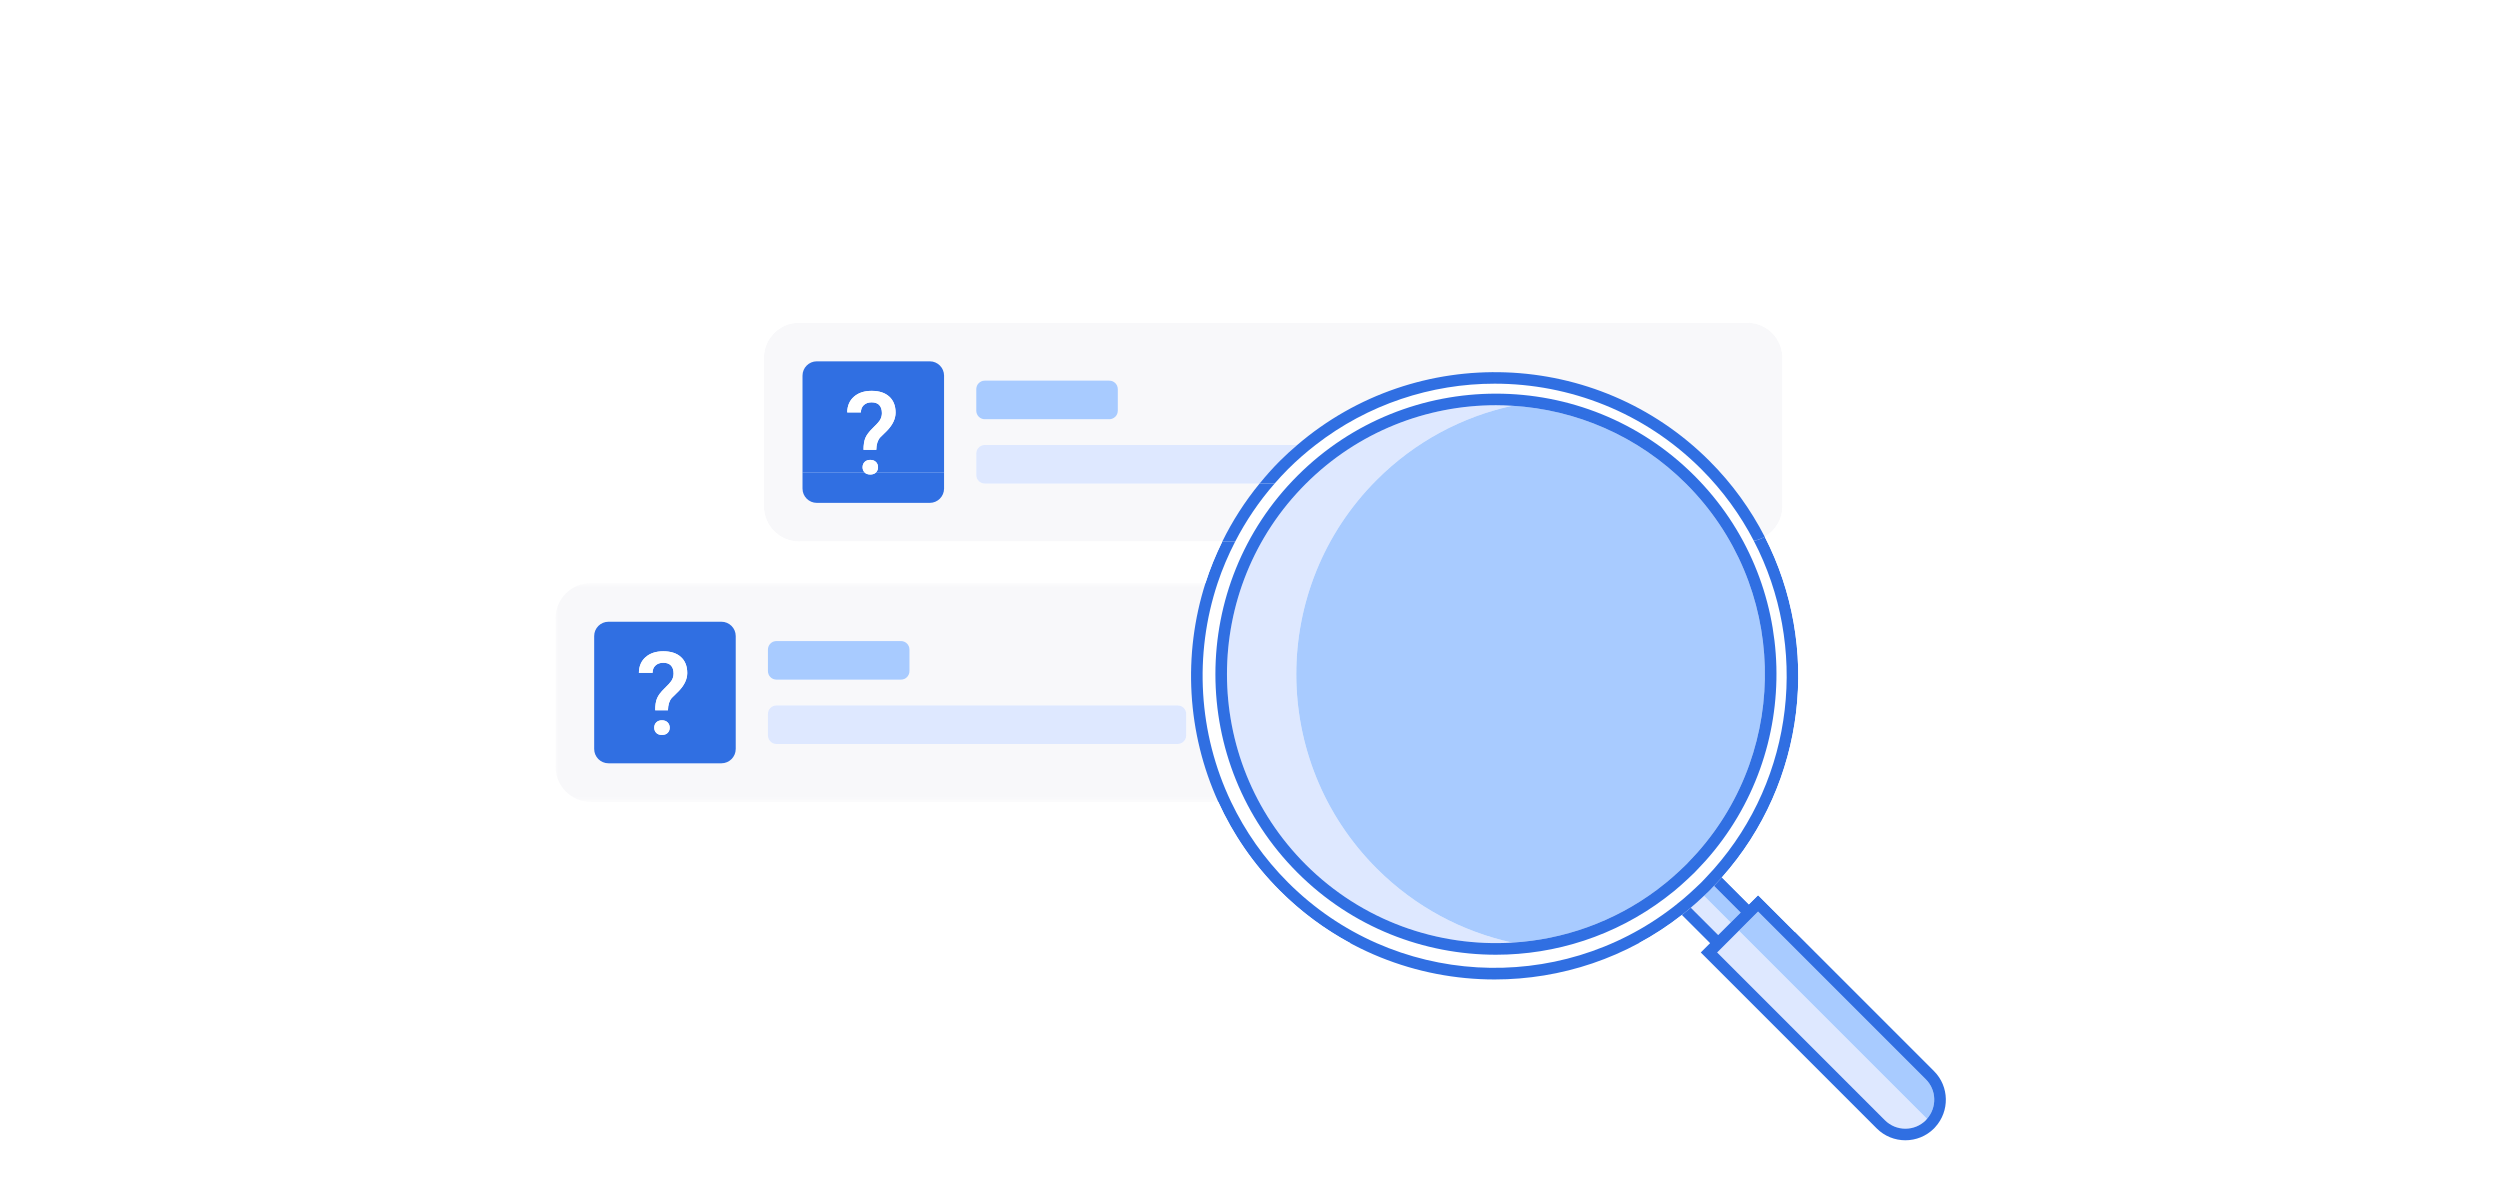 <?xml version="1.0" encoding="UTF-8"?>
<svg width="432px" height="206px" viewBox="0 0 432 206" version="1.1" xmlns="http://www.w3.org/2000/svg" xmlns:xlink="http://www.w3.org/1999/xlink">
    <title>6D06AF97-C9C9-4869-9798-718FF9C9F2DC@1x</title>
    <defs>
        <filter x="-14.5%" y="-22.6%" width="129.0%" height="145.2%" filterUnits="objectBoundingBox" id="filter-1">
            <feOffset dx="0" dy="6" in="SourceAlpha" result="shadowOffsetOuter1"></feOffset>
            <feGaussianBlur stdDeviation="6" in="shadowOffsetOuter1" result="shadowBlurOuter1"></feGaussianBlur>
            <feColorMatrix values="0 0 0 0 0.059   0 0 0 0 0.459   0 0 0 0 0.961  0 0 0 0.3 0" type="matrix" in="shadowBlurOuter1" result="shadowMatrixOuter1"></feColorMatrix>
            <feMerge>
                <feMergeNode in="shadowMatrixOuter1"></feMergeNode>
                <feMergeNode in="SourceGraphic"></feMergeNode>
            </feMerge>
        </filter>
        <polygon id="path-2" points="0 0.723 114.52 0.723 114.52 38.53 0 38.53"></polygon>
    </defs>
    <g id="Design_v-2.2" stroke="none" stroke-width="1" fill="none" fill-rule="evenodd">
        <g id="RAS_0102-_협업-내역_리스트_리스트-없음-" transform="translate(-744, -550)">
            <g id="list" transform="translate(320, 446)">
                <g id="image_search" transform="translate(424, 104)">
                    <rect id="tr" x="0" y="0" width="432" height="206"></rect>
                    <g id="image" filter="url(#filter-1)" transform="translate(96, 37)">
                        <path d="M129.619,40.619 C111.488,58.75 111.488,88.25 129.619,106.381 C139.404,116.166 152.5,120.66 165.334,119.883 C156.752,118.014 148.585,113.76 141.912,107.088 C123.362,88.537 123.362,58.463 141.912,39.912 C148.583,33.242 156.747,28.988 165.327,27.117 C164.386,27.06 163.443,27.021 162.5,27.021 C150.592,27.021 138.684,31.554 129.619,40.619" id="Fill-1" fill="#DEE8FF"></path>
                        <path d="M196.17,113.852 L200.9,118.582 L203.068,116.415 L198.453,111.799 C197.707,112.509 196.946,113.195 196.17,113.852" id="Fill-3" fill="#DEE8FF"></path>
                        <path d="M200.9,121.41 L200.723,121.588 L229.714,150.579 C231.664,152.528 234.836,152.528 236.786,150.579 C236.862,150.502 236.916,150.413 236.987,150.332 L204.482,117.828 L200.9,121.41 Z" id="Fill-5" fill="#DEE8FF"></path>
                        <path d="M198.453,111.799 L203.068,116.414 L204.789,114.694 L200.178,110.081 C199.916,110.354 199.667,110.632 199.399,110.9 C199.09,111.209 198.768,111.499 198.453,111.799" id="Fill-7" fill="#A8CBFF"></path>
                        <path d="M207.795,114.517 L207.617,114.694 L204.482,117.829 L236.987,150.332 C238.713,148.371 238.658,145.381 236.786,143.508 L207.795,114.517 Z" id="Fill-9" fill="#A8CBFF"></path>
                        <path d="M198.697,105.773 C198.255,106.268 197.795,106.752 197.329,107.233 C197.148,107.419 196.978,107.612 196.795,107.795 C196.401,108.189 195.996,108.561 195.592,108.938 C194.84,109.642 194.074,110.325 193.289,110.971 C192.767,111.4 192.236,111.81 191.703,112.213 C183.093,118.715 172.8,121.978 162.5,121.978 C150.08,121.978 137.66,117.251 128.205,107.795 C109.295,88.885 109.295,58.116 128.205,39.206 C147.115,20.295 177.885,20.295 196.795,39.206 C215.046,57.457 215.676,86.752 198.697,105.773 M197.985,38.068 C188.14,28.223 175.208,23.3 162.276,23.3 C149.344,23.3 136.412,28.223 126.567,38.068 C106.878,57.758 106.878,89.795 126.567,109.486 C144.73,127.649 173.393,129.043 193.185,113.697 C193.714,113.288 194.236,112.868 194.752,112.434 C195.531,111.78 196.292,111.094 197.039,110.385 C197.354,110.085 197.676,109.795 197.985,109.486 C198.253,109.218 198.503,108.94 198.763,108.668 C199.226,108.184 199.682,107.696 200.122,107.198 C217.636,87.388 216.931,57.014 197.985,38.068" id="Fill-11" fill="#FFFFFF"></path>
                        <g id="Group-15" transform="translate(0, 57.04)">
                            <mask id="mask-3" fill="white">
                                <use xlink:href="#path-2"></use>
                            </mask>
                            <g id="Clip-14"></g>
                            <path d="M108.977,27.05 C108.977,27.863 108.317,28.523 107.503,28.523 L38.169,28.523 C37.356,28.523 36.697,27.863 36.697,27.05 L36.697,23.323 C36.697,22.51 37.356,21.851 38.169,21.851 L107.503,21.851 C108.317,21.851 108.977,22.51 108.977,23.323 L108.977,27.05 Z M31.136,29.383 C31.136,30.75 30.028,31.859 28.661,31.859 L24,31.859 L9.149,31.859 C7.781,31.859 6.672,30.75 6.672,29.383 L6.672,9.871 C6.672,8.503 7.781,7.395 9.149,7.395 L24,7.395 L28.661,7.395 C30.028,7.395 31.136,8.503 31.136,9.871 L31.136,29.383 Z M36.697,12.204 C36.697,11.39 37.356,10.731 38.169,10.731 L59.688,10.731 C60.5,10.731 61.161,11.39 61.161,12.204 L61.161,15.93 C61.161,16.743 60.5,17.403 59.688,17.403 L38.169,17.403 C37.356,17.403 36.697,16.743 36.697,15.93 L36.697,12.204 Z M112.301,0.723 L24,0.723 L6.091,0.723 C2.727,0.723 -0,3.449 -0,6.814 L-0,32.441 C-0,35.804 2.727,38.53 6.091,38.53 L24,38.53 L114.52,38.53 C109.098,26.616 108.364,13.082 112.301,0.723 L112.301,0.723 Z" id="Fill-13" fill="#F8F8FA" mask="url(#mask-3)"></path>
                        </g>
                        <path d="M97.16,27.97 C97.16,28.783 96.5,29.443 95.687,29.443 L74.169,29.443 C73.355,29.443 72.696,28.783 72.696,27.97 L72.696,24.244 C72.696,23.43 73.355,22.771 74.169,22.771 L95.687,22.771 C96.5,22.771 97.16,23.43 97.16,24.244 L97.16,27.97 Z M67.136,38.606 L67.136,41.423 C67.136,42.79 66.027,43.899 64.66,43.899 L45.148,43.899 C43.78,43.899 42.672,42.79 42.672,41.423 L42.672,38.606 L42.672,21.911 C42.672,20.543 43.78,19.435 45.148,19.435 L64.66,19.435 C66.027,19.435 67.136,20.543 67.136,21.911 L67.136,38.606 Z M205.909,12.763 L42.091,12.763 C38.726,12.763 36,15.49 36,18.854 L36,38.606 L36,44.481 C36,47.844 38.726,50.571 42.091,50.571 L115.217,50.571 C116.943,47.054 119.084,43.696 121.645,40.563 L74.169,40.563 C73.355,40.563 72.696,39.904 72.696,39.09 L72.696,38.606 L72.696,35.364 C72.696,34.55 73.355,33.891 74.169,33.891 L128.162,33.891 C148.764,16.244 179.902,17.155 199.399,36.654 C200.036,37.29 200.645,37.944 201.242,38.606 C204.345,42.043 206.913,45.795 208.947,49.754 C210.769,48.701 212,46.737 212,44.481 L212,38.606 L212,18.854 C212,15.49 209.273,12.763 205.909,12.763 L205.909,12.763 Z" id="Fill-16" fill="#F8F8FA"></path>
                        <path d="M50.401,28.266 C50.414,27.119 50.804,26.211 51.571,25.543 C52.338,24.875 53.354,24.542 54.617,24.542 C55.919,24.542 56.933,24.872 57.662,25.534 C58.39,26.195 58.755,27.119 58.755,28.305 C58.755,29.362 58.262,30.402 57.278,31.426 L56.084,32.602 C55.656,33.088 55.436,33.798 55.422,34.732 L53.217,34.732 C53.217,33.87 53.325,33.182 53.539,32.67 C53.752,32.159 54.174,31.596 54.806,30.984 C55.437,30.37 55.838,29.935 56.005,29.675 C56.264,29.282 56.394,28.855 56.394,28.395 C56.394,27.787 56.244,27.324 55.942,27.003 C55.641,26.684 55.2,26.524 54.617,26.524 C54.059,26.524 53.611,26.68 53.271,26.993 C52.931,27.306 52.761,27.73 52.761,28.266 L50.401,28.266 Z M53.052,37.747 C53.052,37.367 53.172,37.059 53.412,36.824 C53.652,36.588 53.975,36.47 54.383,36.47 C54.797,36.47 55.125,36.591 55.365,36.833 C55.604,37.076 55.724,37.38 55.724,37.747 C55.724,38.088 55.61,38.371 55.396,38.606 L67.135,38.606 L67.135,21.912 C67.135,20.543 66.027,19.435 64.66,19.435 L45.148,19.435 C43.78,19.435 42.672,20.543 42.672,21.912 L42.672,38.606 L53.377,38.606 C53.165,38.371 53.052,38.088 53.052,37.747 L53.052,37.747 Z" id="Fill-18" fill="#306FE2"></path>
                        <path d="M45.148,43.899 L64.66,43.899 C66.027,43.899 67.135,42.791 67.135,41.423 L67.135,38.606 L55.396,38.606 C55.386,38.616 55.384,38.628 55.375,38.638 C55.141,38.877 54.811,38.996 54.383,38.996 C53.956,38.996 53.627,38.877 53.397,38.638 C53.388,38.628 53.384,38.616 53.377,38.606 L42.671,38.606 L42.671,41.423 C42.671,42.791 43.78,43.899 45.148,43.899" id="Fill-20" fill="#306FE2"></path>
                        <path d="M95.688,22.771 L74.168,22.771 C73.356,22.771 72.697,23.43 72.697,24.245 L72.697,27.97 C72.697,28.784 73.356,29.443 74.168,29.443 L95.688,29.443 C96.499,29.443 97.16,28.784 97.16,27.97 L97.16,24.245 C97.16,23.43 96.499,22.771 95.688,22.771" id="Fill-22" fill="#A8CBFF"></path>
                        <path d="M54.384,36.47 C53.976,36.47 53.653,36.588 53.412,36.824 C53.173,37.059 53.053,37.366 53.053,37.747 C53.053,38.088 53.165,38.371 53.377,38.606 C53.385,38.616 53.389,38.628 53.398,38.638 C53.628,38.876 53.956,38.995 54.384,38.995 C54.812,38.995 55.142,38.876 55.375,38.638 C55.385,38.628 55.387,38.616 55.397,38.606 C55.611,38.371 55.725,38.088 55.725,37.747 C55.725,37.38 55.605,37.075 55.365,36.833 C55.125,36.591 54.798,36.47 54.384,36.47" id="Fill-24" fill="#FFFFFF"></path>
                        <path d="M57.662,25.533 C56.933,24.872 55.919,24.542 54.617,24.542 C53.354,24.542 52.339,24.875 51.571,25.543 C50.805,26.211 50.414,27.118 50.401,28.265 L52.762,28.265 C52.762,27.729 52.932,27.305 53.271,26.992 C53.611,26.679 54.059,26.523 54.617,26.523 C55.2,26.523 55.641,26.683 55.942,27.003 C56.244,27.323 56.394,27.787 56.394,28.394 C56.394,28.854 56.265,29.281 56.006,29.675 C55.838,29.934 55.437,30.37 54.807,30.983 C54.175,31.595 53.752,32.158 53.539,32.67 C53.325,33.181 53.218,33.869 53.218,34.731 L55.423,34.731 C55.436,33.798 55.656,33.088 56.084,32.601 L57.278,31.426 C58.263,30.401 58.755,29.361 58.755,28.304 C58.755,27.118 58.391,26.194 57.662,25.533" id="Fill-26" fill="#FFFFFF"></path>
                        <path d="M21.278,76.426 L20.084,77.602 C19.656,78.088 19.436,78.798 19.423,79.732 L17.217,79.732 C17.217,78.869 17.325,78.182 17.539,77.67 C17.752,77.158 18.174,76.596 18.806,75.984 C19.437,75.37 19.838,74.935 20.006,74.675 C20.264,74.281 20.394,73.855 20.394,73.395 C20.394,72.787 20.244,72.323 19.942,72.003 C19.641,71.684 19.2,71.524 18.617,71.524 C18.059,71.524 17.611,71.68 17.271,71.992 C16.931,72.306 16.761,72.73 16.761,73.266 L14.401,73.266 C14.414,72.118 14.804,71.211 15.571,70.543 C16.339,69.875 17.354,69.542 18.617,69.542 C19.919,69.542 20.933,69.872 21.662,70.533 C22.39,71.195 22.755,72.118 22.755,73.305 C22.755,74.362 22.262,75.402 21.278,76.426 M19.375,83.638 C19.141,83.876 18.811,83.995 18.383,83.995 C17.956,83.995 17.628,83.876 17.397,83.638 C17.168,83.399 17.052,83.103 17.052,82.747 C17.052,82.366 17.173,82.059 17.412,81.823 C17.652,81.588 17.975,81.47 18.383,81.47 C18.798,81.47 19.125,81.591 19.365,81.833 C19.604,82.075 19.724,82.38 19.724,82.747 C19.724,83.103 19.607,83.399 19.375,83.638 M28.66,64.435 L24,64.435 L9.148,64.435 C7.78,64.435 6.672,65.543 6.672,66.911 L6.672,86.423 C6.672,87.79 7.78,88.899 9.148,88.899 L24,88.899 L28.66,88.899 C30.027,88.899 31.135,87.79 31.135,86.423 L31.135,66.911 C31.135,65.543 30.027,64.435 28.66,64.435" id="Fill-28" fill="#306FE2"></path>
                        <path d="M38.169,74.443 L59.688,74.443 C60.5,74.443 61.16,73.784 61.16,72.97 L61.16,69.245 C61.16,68.43 60.5,67.771 59.688,67.771 L38.169,67.771 C37.356,67.771 36.696,68.43 36.696,69.245 L36.696,72.97 C36.696,73.784 37.356,74.443 38.169,74.443" id="Fill-30" fill="#A8CBFF"></path>
                        <path d="M38.169,85.563 L107.503,85.563 C108.316,85.563 108.977,84.904 108.977,84.09 L108.977,80.364 C108.977,79.55 108.316,78.891 107.503,78.891 L38.169,78.891 C37.356,78.891 36.696,79.55 36.696,80.364 L36.696,84.09 C36.696,84.904 37.356,85.563 38.169,85.563" id="Fill-32" fill="#DEE8FF"></path>
                        <path d="M18.384,81.47 C17.976,81.47 17.653,81.588 17.412,81.824 C17.173,82.059 17.053,82.366 17.053,82.747 C17.053,83.103 17.168,83.399 17.398,83.638 C17.628,83.876 17.956,83.995 18.384,83.995 C18.812,83.995 19.142,83.876 19.375,83.638 C19.608,83.399 19.725,83.103 19.725,82.747 C19.725,82.38 19.605,82.075 19.365,81.833 C19.125,81.591 18.798,81.47 18.384,81.47" id="Fill-34" fill="#FFFFFF"></path>
                        <path d="M17.271,71.992 C17.611,71.68 18.059,71.523 18.617,71.523 C19.201,71.523 19.642,71.683 19.942,72.003 C20.244,72.323 20.395,72.787 20.395,73.394 C20.395,73.854 20.265,74.281 20.006,74.675 C19.837,74.934 19.438,75.37 18.806,75.983 C18.174,76.596 17.752,77.158 17.54,77.67 C17.326,78.181 17.218,78.869 17.218,79.731 L19.422,79.731 C19.436,78.798 19.657,78.088 20.084,77.601 L21.279,76.426 C22.262,75.401 22.755,74.361 22.755,73.304 C22.755,72.118 22.39,71.194 21.663,70.533 C20.933,69.872 19.919,69.542 18.617,69.542 C17.355,69.542 16.338,69.875 15.572,70.543 C14.805,71.211 14.415,72.118 14.402,73.265 L16.762,73.265 C16.762,72.729 16.931,72.305 17.271,71.992" id="Fill-36" fill="#FFFFFF"></path>
                        <path d="M74.169,33.891 C73.356,33.891 72.696,34.55 72.696,35.364 L72.696,38.606 L72.696,39.09 C72.696,39.904 73.356,40.563 74.169,40.563 L121.646,40.563 C122.187,39.902 122.742,39.248 123.315,38.606 C123.906,37.942 124.518,37.29 125.153,36.654 C126.125,35.682 127.135,34.771 128.162,33.891 L74.169,33.891 Z" id="Fill-38" fill="#DEE8FF"></path>
                        <path d="M236.987,150.332 C236.916,150.413 236.862,150.502 236.786,150.579 C234.836,152.528 231.664,152.528 229.715,150.579 L213.327,134.191 L200.723,121.588 L200.9,121.41 L204.482,117.828 L207.617,114.693 L207.795,114.517 L220.326,127.048 L236.786,143.508 C238.658,145.381 238.713,148.371 236.987,150.332 M238.2,142.094 L221.156,125.05 L207.795,111.687 L206.203,113.279 L201.54,108.615 C201.099,109.112 200.64,109.598 200.177,110.081 L204.789,114.693 L203.068,116.414 L200.9,118.582 L196.17,113.852 C195.656,114.287 195.136,114.71 194.611,115.121 L199.486,119.996 L197.894,121.588 L211.352,135.045 L228.3,151.993 C231.029,154.722 235.47,154.722 238.2,151.993 C238.275,151.918 238.341,151.836 238.412,151.758 C240.919,149.015 240.853,144.747 238.2,142.094" id="Fill-40" fill="#306FE2"></path>
                        <path d="M208.947,49.754 C208.371,50.087 207.736,50.329 207.061,50.459 C216.488,68.598 214.179,91.298 200.122,107.197 C199.682,107.695 199.226,108.184 198.763,108.667 C198.503,108.94 198.253,109.218 197.985,109.485 C197.676,109.795 197.354,110.085 197.039,110.385 C196.292,111.094 195.531,111.779 194.752,112.434 C194.236,112.867 193.714,113.287 193.185,113.696 C173.393,129.042 144.73,127.649 126.567,109.485 C122.404,105.322 119.133,100.604 116.73,95.57 C111.071,83.717 110.297,70.102 114.401,57.763 C115.218,55.305 116.244,52.903 117.447,50.57 L115.217,50.57 C114.068,52.91 113.082,55.31 112.301,57.763 C108.363,70.122 109.097,83.656 114.519,95.57 C117.048,101.128 120.588,106.334 125.153,110.9 C135.387,121.135 148.832,126.252 162.276,126.252 C173.717,126.252 185.148,122.532 194.611,115.121 C195.136,114.71 195.656,114.287 196.17,113.852 C196.946,113.194 197.707,112.509 198.453,111.799 C198.768,111.499 199.09,111.209 199.399,110.9 C199.667,110.632 199.916,110.354 200.177,110.081 C200.64,109.598 201.099,109.112 201.54,108.615 C216.172,92.146 218.635,68.611 208.947,49.754" id="Fill-42" fill="#306FE2"></path>
                        <path d="M128.162,33.891 L131.322,33.891 C140.395,26.84 151.332,23.3 162.276,23.3 C175.208,23.3 188.141,28.223 197.985,38.068 C201.725,41.808 204.742,45.997 207.061,50.459 C207.736,50.329 208.371,50.087 208.947,49.754 C206.521,45.035 203.349,40.603 199.399,36.654 C179.902,17.155 148.765,16.245 128.162,33.891" id="Fill-44" fill="#306FE2"></path>
                        <path d="M124.248,40.563 L121.645,40.563 C119.084,43.696 116.943,47.054 115.217,50.571 L117.447,50.571 C119.271,47.036 121.533,43.67 124.248,40.563" id="Fill-46" fill="#306FE2"></path>
                        <path d="M131.322,33.891 L128.162,33.891 C127.135,34.771 126.125,35.682 125.153,36.654 C123.9,37.907 122.744,39.219 121.645,40.563 L124.248,40.563 C124.99,39.713 125.758,38.877 126.567,38.068 C128.08,36.554 129.675,35.172 131.322,33.891" id="Fill-48" fill="#306FE2"></path>
                        <path d="M195.381,40.619 C187.033,32.271 176.276,27.778 165.327,27.117 C156.747,28.988 148.583,33.242 141.912,39.912 C123.362,58.463 123.362,88.537 141.912,107.088 C148.585,113.76 156.752,118.014 165.334,119.883 C174.162,119.348 182.863,116.318 190.279,110.789 C190.816,110.39 191.344,109.974 191.866,109.549 C192.655,108.904 193.426,108.229 194.181,107.526 C194.584,107.15 194.988,106.773 195.381,106.381 C195.565,106.197 195.735,106.005 195.915,105.818 C196.381,105.338 196.839,104.851 197.279,104.355 C213.481,86.115 212.853,58.091 195.381,40.619" id="Fill-50" fill="#A8CBFF"></path>
                        <path d="M197.279,104.356 C196.839,104.852 196.381,105.338 195.915,105.819 C195.734,106.005 195.564,106.198 195.381,106.381 C194.988,106.774 194.584,107.151 194.18,107.527 C193.425,108.23 192.655,108.905 191.866,109.549 C191.343,109.975 190.815,110.39 190.279,110.79 C182.863,116.319 174.162,119.349 165.334,119.883 C152.5,120.661 139.404,116.167 129.619,106.381 C111.488,88.251 111.488,58.751 129.619,40.62 C138.684,31.554 150.591,27.022 162.5,27.022 C163.443,27.022 164.385,27.061 165.327,27.118 C176.275,27.779 187.033,32.272 195.381,40.62 C212.852,58.091 213.48,86.116 197.279,104.356 M196.795,39.206 C177.884,20.295 147.115,20.295 128.205,39.206 C109.295,58.116 109.295,88.885 128.205,107.795 C137.66,117.251 150.08,121.978 162.5,121.978 C172.8,121.978 183.093,118.715 191.703,112.213 C192.236,111.81 192.767,111.4 193.289,110.971 C194.074,110.325 194.84,109.642 195.592,108.938 C195.996,108.561 196.401,108.189 196.795,107.795 C196.978,107.612 197.148,107.419 197.329,107.233 C197.795,106.752 198.255,106.268 198.697,105.773 C215.676,86.752 215.046,57.457 196.795,39.206" id="Fill-52" fill="#306FE2"></path>
                        <path d="M205.94,0 L40.059,0 C31.189,0 24,7.189 24,16.06 L24,38.605 L24,57.763 L112.3,57.763 C113.082,55.31 114.068,52.91 115.216,50.57 L42.09,50.57 C38.726,50.57 36,47.844 36,44.48 L36,38.605 L36,18.854 C36,15.489 38.726,12.763 42.09,12.763 L205.909,12.763 C209.273,12.763 212,15.489 212,18.854 L212,38.605 L212,44.48 C212,46.736 210.769,48.701 208.947,49.754 C218.634,68.611 216.171,92.146 201.54,108.615 L206.203,113.279 L207.794,111.688 L214.157,118.051 C218.834,115.432 222,110.436 222,104.694 L222,38.605 L222,16.06 C222,7.189 214.81,0 205.94,0" id="Fill-54" fill="#FFFFFF"></path>
                        <path d="M114.519,95.57 L24,95.57 L24,104.695 C24,113.147 30.852,120.001 39.306,120.001 L137.394,120.001 C132.996,117.635 128.862,114.609 125.153,110.9 C120.588,106.335 117.047,101.129 114.519,95.57" id="Fill-56" fill="#FFFFFF"></path>
                        <path d="M194.611,115.121 C192.238,116.98 189.741,118.606 187.15,120 L199.482,120 L199.486,119.996 L194.611,115.121 Z" id="Fill-58" fill="#FFFFFF"></path>
                    </g>
                </g>
            </g>
        </g>
    </g>
</svg>